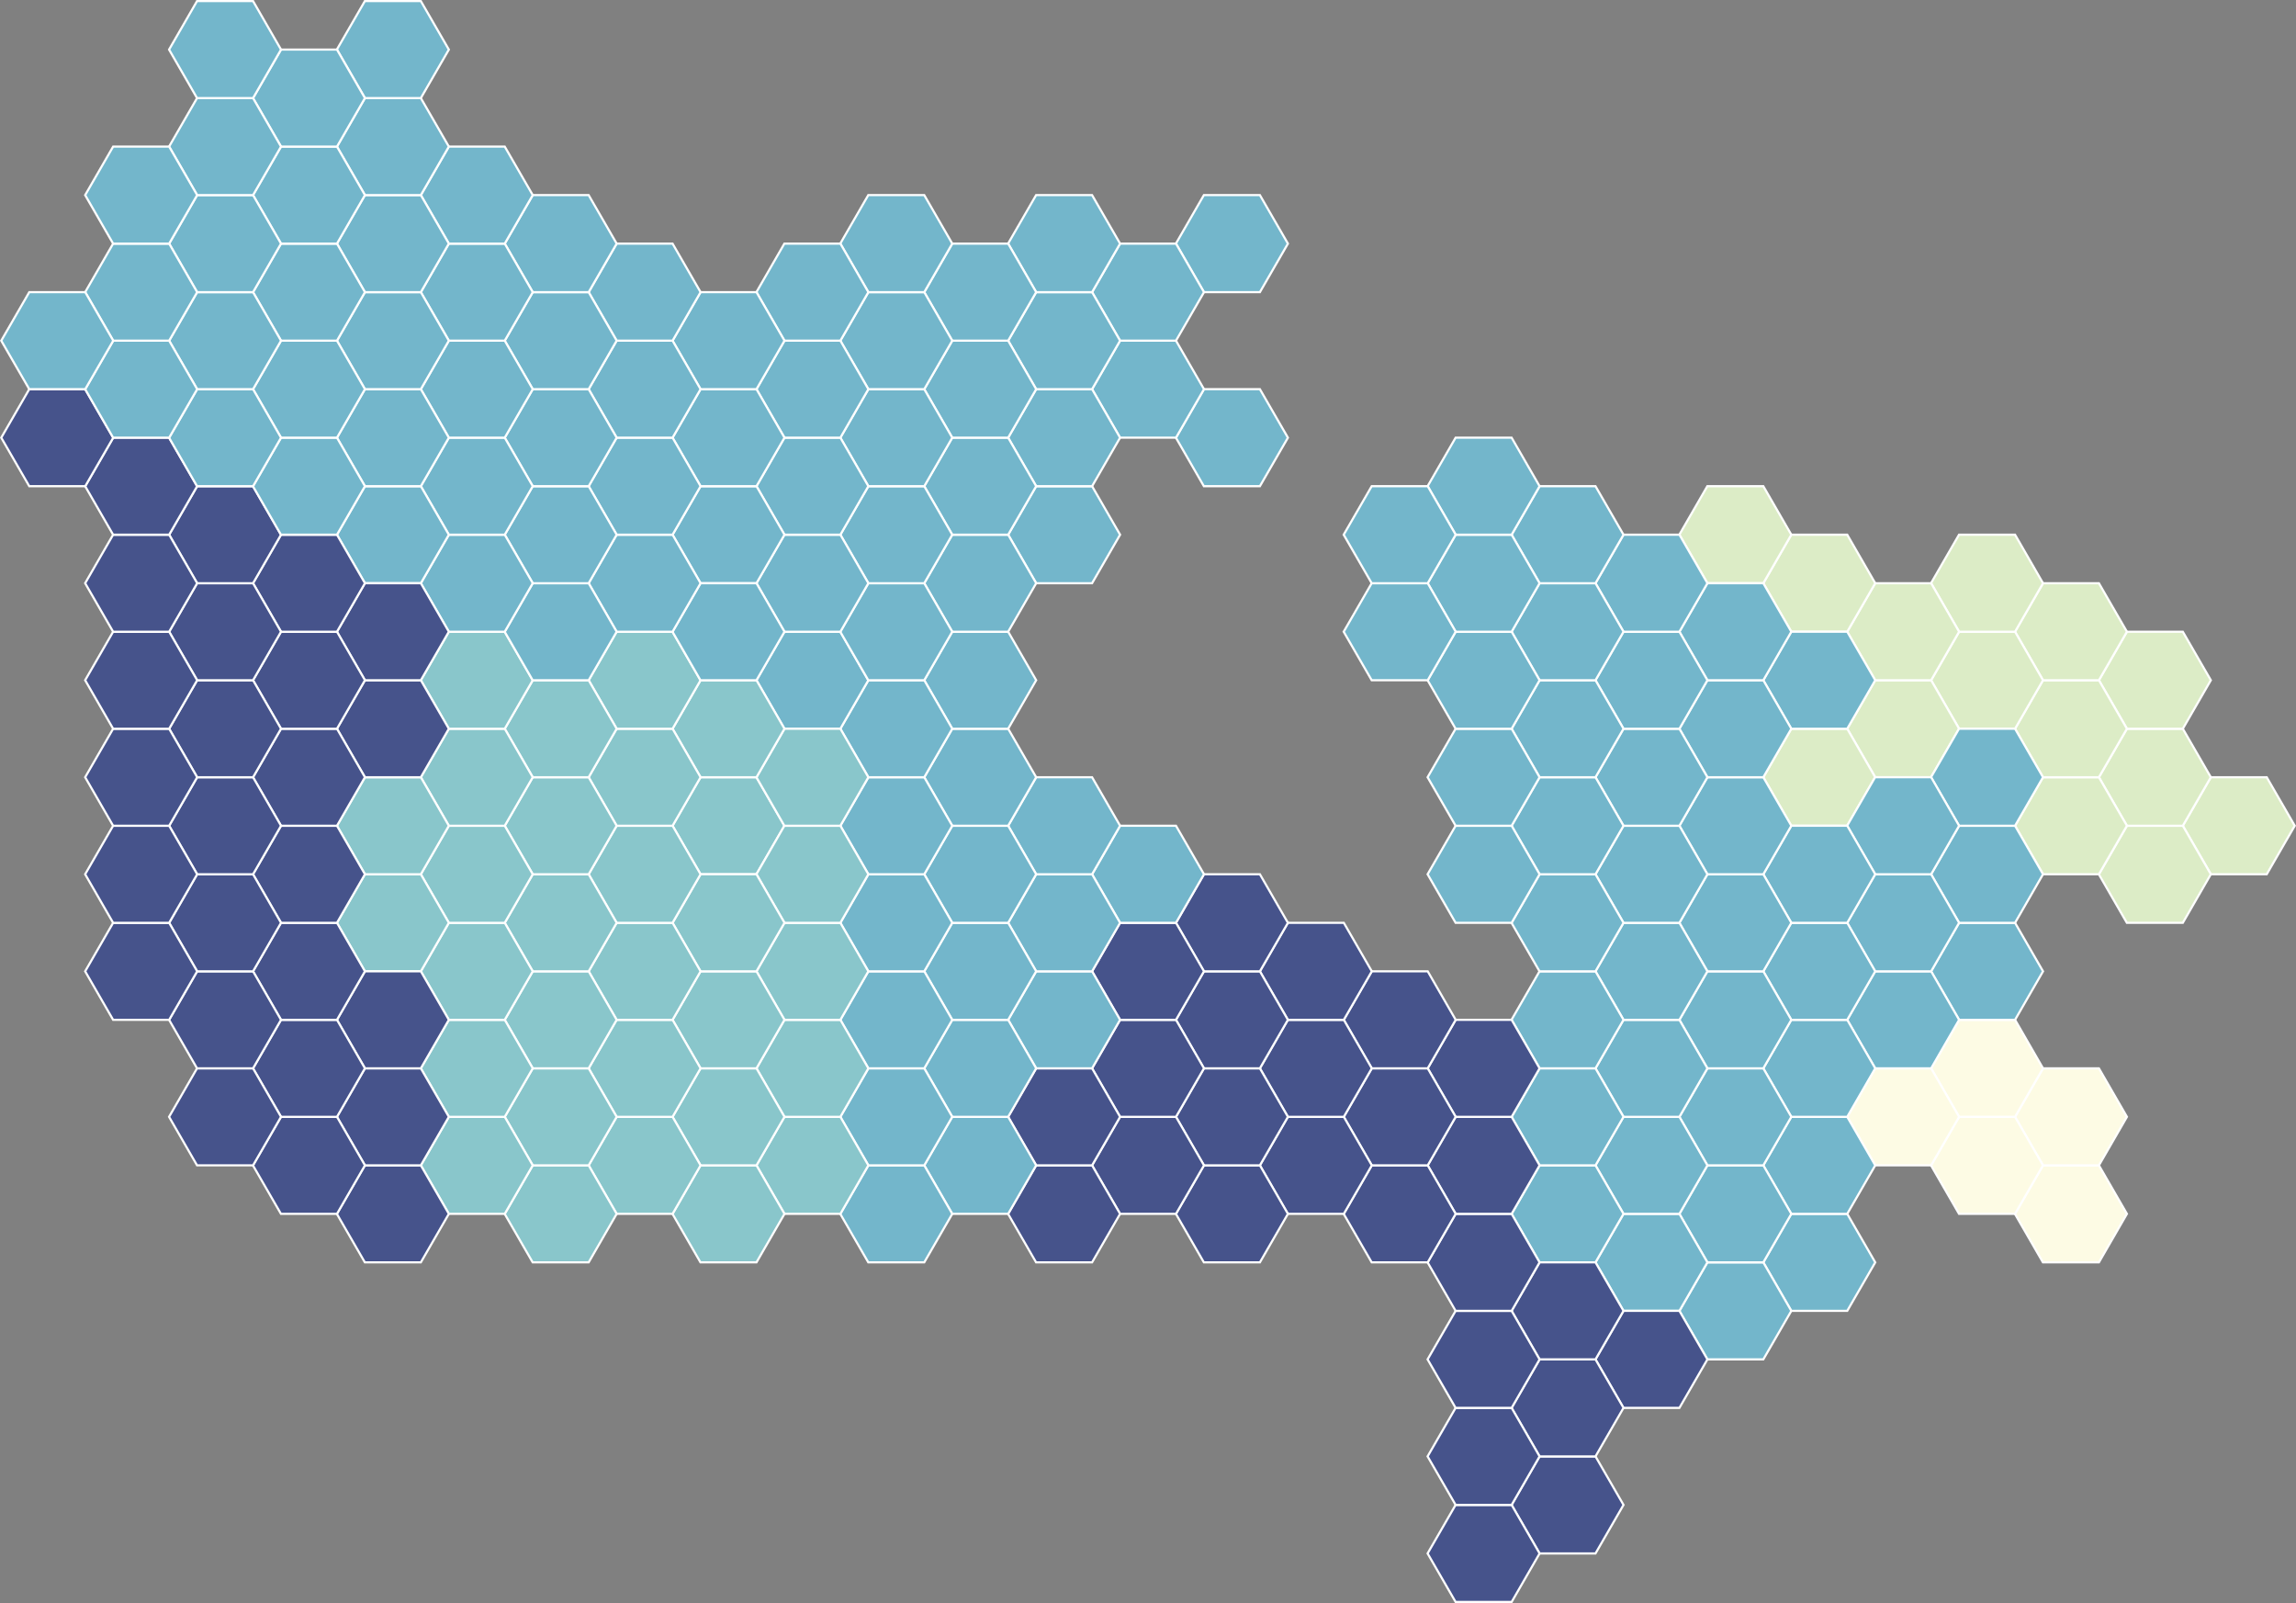 <svg id="Layer_1" data-name="Layer 1" xmlns="http://www.w3.org/2000/svg" viewBox="0 0 533.57 372.44"><rect x="0" y="0" width="533.57" height="372.44" fill="#808080" stroke="none"/><defs><style>.cls-1{fill:#fdfbe4;}.cls-1,.cls-2,.cls-3,.cls-4,.cls-5{stroke:#fff;stroke-miterlimit:10;stroke-width:0.5px;}.cls-2{fill:#dcecc6;}.cls-3{fill:#73b6cb;}.cls-4{fill:#46538b;}.cls-5{fill:#89c6cb;}</style></defs><title>hex-map</title><g id="NS"><polygon class="cls-1" points="487.77 270.75 474.76 270.75 468.25 282.02 474.76 293.29 487.77 293.29 494.28 282.02 487.77 270.75"/><polygon class="cls-1" points="487.77 248.21 474.76 248.21 468.25 259.48 474.76 270.75 487.77 270.75 494.28 259.48 487.77 248.21"/><polygon class="cls-1" points="468.28 259.48 455.26 259.48 448.75 270.75 455.26 282.02 468.28 282.02 474.78 270.75 468.28 259.48"/></g><g id="NL"><polygon class="cls-2" points="526.77 180.58 513.76 180.58 507.25 191.85 513.76 203.12 526.77 203.12 533.28 191.85 526.77 180.58"/><polygon class="cls-2" points="507.27 191.85 494.26 191.85 487.75 203.12 494.26 214.4 507.27 214.4 513.78 203.12 507.27 191.85"/><polygon class="cls-2" points="507.27 169.31 494.26 169.31 487.75 180.58 494.26 191.85 507.27 191.85 513.78 180.58 507.27 169.31"/><polygon class="cls-2" points="507.27 146.77 494.26 146.77 487.75 158.04 494.26 169.31 507.27 169.31 513.78 158.04 507.27 146.77"/><polygon class="cls-2" points="487.77 180.58 474.76 180.58 468.25 191.85 474.76 203.12 487.77 203.12 494.28 191.85 487.77 180.58"/><polygon class="cls-2" points="487.77 158.04 474.76 158.04 468.25 169.31 474.76 180.58 487.77 180.58 494.28 169.31 487.77 158.04"/><polygon class="cls-2" points="487.77 135.5 474.76 135.5 468.25 146.77 474.76 158.04 487.77 158.04 494.28 146.77 487.77 135.5"/><polygon class="cls-2" points="468.28 146.77 455.26 146.77 448.75 158.04 455.26 169.31 468.28 169.31 474.78 158.04 468.28 146.77"/><polygon class="cls-2" points="468.28 124.23 455.26 124.23 448.75 135.5 455.26 146.77 468.28 146.77 474.78 135.5 468.28 124.23"/><polygon class="cls-2" points="448.78 158.04 435.76 158.04 429.25 169.31 435.76 180.58 448.78 180.58 455.28 169.31 448.78 158.04"/><polygon class="cls-2" points="448.78 135.5 435.76 135.5 429.25 146.77 435.76 158.04 448.78 158.04 455.28 146.77 448.78 135.5"/><polygon class="cls-2" points="429.28 169.31 416.26 169.31 409.76 180.58 416.26 191.85 429.28 191.85 435.79 180.58 429.28 169.31"/><polygon class="cls-2" points="429.28 124.23 416.26 124.23 409.76 135.5 416.26 146.77 429.28 146.77 435.79 135.5 429.28 124.23"/><polygon class="cls-2" points="409.78 112.96 396.77 112.96 390.26 124.23 396.77 135.5 409.78 135.5 416.29 124.23 409.78 112.96"/></g><g id="NB"><polygon class="cls-1" points="468.28 236.94 455.26 236.94 448.75 248.21 455.26 259.48 468.28 259.48 474.78 248.21 468.28 236.94"/><polygon class="cls-1" points="448.78 248.21 435.76 248.21 429.25 259.48 435.76 270.75 448.78 270.75 455.28 259.48 448.78 248.21"/></g><g id="QC"><polygon class="cls-3" points="468.28 214.4 455.26 214.4 448.75 225.67 455.26 236.94 468.28 236.94 474.78 225.67 468.28 214.4"/><polygon class="cls-3" points="468.28 191.85 455.26 191.85 448.75 203.12 455.26 214.4 468.28 214.4 474.78 203.12 468.28 191.85"/><polygon class="cls-3" points="468.28 169.31 455.26 169.31 448.75 180.58 455.26 191.85 468.28 191.85 474.78 180.58 468.28 169.31"/><polygon class="cls-3" points="448.78 225.67 435.76 225.67 429.25 236.94 435.76 248.21 448.78 248.21 455.28 236.94 448.78 225.67"/><polygon class="cls-3" points="448.78 203.12 435.76 203.12 429.25 214.4 435.76 225.67 448.78 225.67 455.28 214.4 448.78 203.12"/><polygon class="cls-3" points="448.78 180.58 435.76 180.58 429.25 191.85 435.76 203.12 448.78 203.12 455.28 191.85 448.78 180.58"/><polygon class="cls-3" points="429.28 282.02 416.26 282.02 409.76 293.29 416.26 304.56 429.28 304.56 435.79 293.29 429.28 282.02"/><polygon class="cls-3" points="429.28 259.48 416.26 259.48 409.76 270.75 416.26 282.02 429.28 282.02 435.79 270.75 429.28 259.48"/><polygon class="cls-3" points="429.28 236.94 416.26 236.94 409.76 248.21 416.26 259.48 429.28 259.48 435.79 248.21 429.28 236.94"/><polygon class="cls-3" points="429.28 214.4 416.26 214.4 409.76 225.67 416.26 236.94 429.28 236.94 435.79 225.67 429.28 214.4"/><polygon class="cls-3" points="429.28 191.85 416.26 191.85 409.76 203.12 416.26 214.4 429.28 214.4 435.79 203.12 429.28 191.85"/><polygon class="cls-3" points="429.28 146.77 416.26 146.77 409.76 158.04 416.26 169.31 429.28 169.31 435.79 158.04 429.28 146.77"/><polygon class="cls-3" points="409.78 293.29 396.77 293.29 390.26 304.56 396.77 315.83 409.78 315.83 416.29 304.56 409.78 293.29"/><polygon class="cls-3" points="409.78 270.75 396.77 270.75 390.26 282.02 396.77 293.29 409.78 293.29 416.29 282.02 409.78 270.75"/><polygon class="cls-3" points="409.78 248.21 396.77 248.21 390.26 259.48 396.77 270.75 409.78 270.75 416.29 259.48 409.78 248.21"/><polygon class="cls-3" points="409.78 225.67 396.77 225.67 390.26 236.94 396.77 248.21 409.78 248.21 416.29 236.94 409.78 225.67"/><polygon class="cls-3" points="409.78 203.12 396.77 203.12 390.26 214.4 396.77 225.67 409.78 225.67 416.29 214.4 409.78 203.12"/><polygon class="cls-3" points="409.78 180.58 396.77 180.58 390.26 191.85 396.77 203.12 409.78 203.12 416.29 191.85 409.78 180.58"/><polygon class="cls-3" points="409.78 158.04 396.77 158.04 390.26 169.31 396.77 180.58 409.78 180.58 416.29 169.31 409.78 158.04"/><polygon class="cls-3" points="409.78 135.5 396.77 135.5 390.26 146.77 396.77 158.04 409.78 158.04 416.29 146.77 409.78 135.5"/><polygon class="cls-3" points="390.28 282.02 377.27 282.02 370.76 293.29 377.27 304.56 390.28 304.56 396.79 293.29 390.28 282.02"/><polygon class="cls-3" points="390.28 259.48 377.27 259.48 370.76 270.75 377.27 282.02 390.28 282.02 396.79 270.75 390.28 259.48"/><polygon class="cls-3" points="390.28 236.94 377.27 236.94 370.76 248.21 377.27 259.48 390.28 259.48 396.79 248.21 390.28 236.94"/><polygon class="cls-3" points="390.28 214.4 377.27 214.4 370.76 225.67 377.27 236.94 390.28 236.94 396.79 225.67 390.28 214.4"/><polygon class="cls-3" points="390.28 191.85 377.27 191.85 370.76 203.12 377.27 214.4 390.28 214.4 396.79 203.12 390.28 191.85"/><polygon class="cls-3" points="390.28 169.31 377.27 169.31 370.76 180.58 377.27 191.85 390.28 191.85 396.79 180.58 390.28 169.31"/><polygon class="cls-3" points="390.28 146.77 377.27 146.77 370.76 158.04 377.27 169.31 390.28 169.31 396.79 158.04 390.28 146.77"/><polygon class="cls-3" points="390.28 124.23 377.27 124.23 370.76 135.5 377.27 146.77 390.28 146.77 396.79 135.5 390.28 124.23"/><polygon class="cls-3" points="370.78 270.75 357.77 270.75 351.26 282.02 357.77 293.29 370.78 293.29 377.29 282.02 370.78 270.75"/><polygon class="cls-3" points="370.78 248.21 357.77 248.21 351.26 259.48 357.77 270.75 370.78 270.75 377.29 259.48 370.78 248.21"/><polygon class="cls-3" points="370.78 225.67 357.77 225.67 351.26 236.94 357.77 248.21 370.78 248.21 377.29 236.94 370.78 225.67"/><polygon class="cls-3" points="370.78 203.12 357.77 203.12 351.26 214.4 357.77 225.67 370.78 225.67 377.29 214.4 370.78 203.12"/><polygon class="cls-3" points="370.78 180.58 357.77 180.58 351.26 191.85 357.77 203.12 370.78 203.12 377.29 191.85 370.78 180.58"/><polygon class="cls-3" points="370.78 158.04 357.77 158.04 351.26 169.31 357.77 180.58 370.78 180.58 377.29 169.31 370.78 158.04"/><polygon class="cls-3" points="370.78 135.5 357.77 135.5 351.26 146.77 357.77 158.04 370.78 158.04 377.29 146.77 370.78 135.5"/><polygon class="cls-3" points="370.78 112.96 357.77 112.96 351.26 124.23 357.77 135.5 370.78 135.5 377.29 124.23 370.78 112.96"/><polygon class="cls-3" points="351.29 191.85 338.27 191.85 331.76 203.12 338.27 214.4 351.29 214.4 357.79 203.12 351.29 191.85"/><polygon class="cls-3" points="351.29 169.31 338.27 169.31 331.76 180.58 338.27 191.85 351.29 191.85 357.79 180.58 351.29 169.31"/><polygon class="cls-3" points="351.29 146.77 338.27 146.77 331.76 158.04 338.27 169.31 351.29 169.31 357.79 158.04 351.29 146.77"/><polygon class="cls-3" points="351.29 124.23 338.27 124.23 331.76 135.5 338.27 146.77 351.29 146.77 357.79 135.5 351.29 124.23"/><polygon class="cls-3" points="351.29 101.69 338.27 101.69 331.76 112.96 338.27 124.23 351.29 124.23 357.79 112.96 351.29 101.69"/><polygon class="cls-3" points="331.79 135.5 318.77 135.5 312.26 146.77 318.77 158.04 331.79 158.04 338.29 146.77 331.79 135.5"/><polygon class="cls-3" points="331.79 112.96 318.77 112.96 312.26 124.23 318.77 135.5 331.79 135.5 338.29 124.23 331.79 112.96"/></g><g id="ON"><polygon class="cls-4" points="390.28 304.56 377.27 304.56 370.76 315.83 377.27 327.1 390.28 327.1 396.79 315.83 390.28 304.56"/><polygon class="cls-4" points="370.78 338.37 357.77 338.37 351.26 349.64 357.77 360.92 370.78 360.92 377.29 349.64 370.78 338.37"/><polygon class="cls-4" points="370.78 315.83 357.77 315.83 351.26 327.1 357.77 338.37 370.78 338.37 377.29 327.1 370.78 315.83"/><polygon class="cls-4" points="370.78 293.29 357.77 293.29 351.26 304.56 357.77 315.83 370.78 315.83 377.29 304.56 370.78 293.29"/><polygon class="cls-4" points="351.29 349.64 338.27 349.64 331.76 360.92 338.27 372.19 351.29 372.19 357.79 360.92 351.29 349.64"/><polygon class="cls-4" points="351.29 327.1 338.27 327.1 331.76 338.37 338.27 349.64 351.29 349.64 357.79 338.37 351.29 327.1"/><polygon class="cls-4" points="351.29 304.56 338.27 304.56 331.76 315.83 338.27 327.1 351.29 327.1 357.79 315.83 351.29 304.56"/><polygon class="cls-4" points="351.29 282.02 338.27 282.02 331.76 293.29 338.27 304.56 351.29 304.56 357.79 293.29 351.29 282.02"/><polygon class="cls-4" points="351.29 259.48 338.27 259.48 331.76 270.75 338.27 282.02 351.29 282.02 357.79 270.75 351.29 259.48"/><polygon class="cls-4" points="351.29 236.94 338.27 236.94 331.76 248.21 338.27 259.48 351.29 259.48 357.79 248.21 351.29 236.94"/><polygon class="cls-4" points="331.79 270.75 318.77 270.75 312.26 282.02 318.77 293.29 331.79 293.29 338.29 282.02 331.79 270.75"/><polygon class="cls-4" points="331.79 248.21 318.77 248.21 312.26 259.48 318.77 270.75 331.79 270.75 338.29 259.48 331.79 248.21"/><polygon class="cls-4" points="331.79 225.67 318.77 225.67 312.26 236.94 318.77 248.21 331.79 248.21 338.29 236.94 331.79 225.67"/><polygon class="cls-4" points="312.29 259.48 299.27 259.48 292.77 270.75 299.27 282.02 312.29 282.02 318.8 270.75 312.29 259.48"/><polygon class="cls-4" points="312.29 236.94 299.27 236.94 292.77 248.21 299.27 259.48 312.29 259.48 318.8 248.21 312.29 236.94"/><polygon class="cls-4" points="312.29 214.4 299.27 214.4 292.77 225.67 299.27 236.94 312.29 236.94 318.8 225.67 312.29 214.4"/><polygon class="cls-4" points="292.79 270.75 279.77 270.75 273.27 282.02 279.77 293.29 292.79 293.29 299.3 282.02 292.79 270.75"/><polygon class="cls-4" points="292.79 248.21 279.77 248.21 273.27 259.48 279.77 270.75 292.79 270.75 299.3 259.48 292.79 248.21"/><polygon class="cls-4" points="292.79 225.67 279.77 225.67 273.27 236.94 279.77 248.21 292.79 248.21 299.3 236.94 292.79 225.67"/><polygon class="cls-4" points="292.79 203.12 279.77 203.12 273.27 214.4 279.77 225.67 292.79 225.67 299.3 214.4 292.79 203.12"/><polygon class="cls-4" points="273.29 259.48 260.28 259.48 253.77 270.75 260.28 282.02 273.29 282.02 279.8 270.75 273.29 259.48"/><polygon class="cls-4" points="273.29 236.94 260.28 236.94 253.77 248.21 260.28 259.48 273.29 259.48 279.8 248.21 273.29 236.94"/><polygon class="cls-4" points="273.29 214.4 260.28 214.4 253.77 225.67 260.28 236.94 273.29 236.94 279.8 225.67 273.29 214.4"/><polygon class="cls-4" points="253.79 270.75 240.78 270.75 234.27 282.02 240.78 293.29 253.79 293.29 260.3 282.02 253.79 270.75"/><polygon class="cls-4" points="253.79 248.21 240.78 248.21 234.27 259.48 240.78 270.75 253.79 270.75 260.3 259.48 253.79 248.21"/></g><g id="MB"><polygon class="cls-3" points="273.29 191.85 260.28 191.85 253.77 203.12 260.28 214.4 273.29 214.4 279.8 203.12 273.29 191.85"/><polygon class="cls-3" points="253.79 225.67 240.78 225.67 234.27 236.94 240.78 248.21 253.79 248.21 260.3 236.94 253.79 225.67"/><polygon class="cls-3" points="253.79 203.12 240.78 203.12 234.27 214.4 240.78 225.67 253.79 225.67 260.3 214.4 253.79 203.12"/><polygon class="cls-3" points="253.79 180.58 240.78 180.58 234.27 191.85 240.78 203.12 253.79 203.12 260.3 191.85 253.79 180.58"/><polygon class="cls-3" points="234.29 259.48 221.28 259.48 214.77 270.75 221.28 282.02 234.29 282.02 240.8 270.75 234.29 259.48"/><polygon class="cls-3" points="234.29 236.94 221.28 236.94 214.77 248.21 221.28 259.48 234.29 259.48 240.8 248.21 234.29 236.94"/><polygon class="cls-3" points="234.29 214.4 221.28 214.4 214.77 225.67 221.28 236.94 234.29 236.94 240.8 225.67 234.29 214.4"/><polygon class="cls-3" points="234.29 191.85 221.28 191.85 214.77 203.12 221.28 214.4 234.29 214.4 240.8 203.12 234.29 191.85"/><polygon class="cls-3" points="234.29 169.31 221.28 169.31 214.77 180.58 221.28 191.85 234.29 191.85 240.8 180.58 234.29 169.31"/><polygon class="cls-3" points="234.29 146.77 221.28 146.77 214.77 158.04 221.28 169.31 234.29 169.31 240.8 158.04 234.29 146.77"/><polygon class="cls-3" points="214.79 270.75 201.78 270.75 195.27 282.02 201.78 293.29 214.79 293.29 221.3 282.02 214.79 270.75"/><polygon class="cls-3" points="214.79 248.21 201.78 248.21 195.27 259.48 201.78 270.75 214.79 270.75 221.3 259.48 214.79 248.21"/><polygon class="cls-3" points="214.79 225.67 201.78 225.67 195.27 236.94 201.78 248.21 214.79 248.21 221.3 236.94 214.79 225.67"/><polygon class="cls-3" points="214.79 203.12 201.78 203.12 195.27 214.4 201.78 225.67 214.79 225.67 221.3 214.4 214.79 203.12"/><polygon class="cls-3" points="214.79 180.58 201.78 180.58 195.27 191.85 201.78 203.12 214.79 203.12 221.3 191.85 214.79 180.58"/><polygon class="cls-3" points="214.79 158.04 201.78 158.04 195.27 169.31 201.78 180.58 214.79 180.58 221.3 169.31 214.79 158.04"/><polygon class="cls-3" points="195.3 146.77 182.28 146.77 175.78 158.04 182.28 169.31 195.3 169.31 201.8 158.04 195.3 146.77"/></g><g id="NU"><polygon class="cls-3" points="292.79 90.42 279.77 90.42 273.27 101.69 279.77 112.96 292.79 112.96 299.3 101.69 292.79 90.42"/><polygon class="cls-3" points="292.79 45.33 279.77 45.33 273.27 56.6 279.77 67.88 292.79 67.88 299.3 56.6 292.79 45.33"/><polygon class="cls-3" points="273.29 79.15 260.28 79.15 253.77 90.42 260.28 101.69 273.29 101.69 279.8 90.42 273.29 79.15"/><polygon class="cls-3" points="273.29 56.6 260.28 56.6 253.77 67.88 260.28 79.15 273.29 79.15 279.8 67.88 273.29 56.6"/><polygon class="cls-3" points="253.79 112.96 240.78 112.96 234.27 124.23 240.78 135.5 253.79 135.5 260.3 124.23 253.79 112.96"/><polygon class="cls-3" points="253.79 90.42 240.78 90.42 234.27 101.69 240.78 112.96 253.79 112.96 260.3 101.69 253.79 90.42"/><polygon class="cls-3" points="253.79 67.88 240.78 67.88 234.27 79.15 240.78 90.42 253.79 90.42 260.3 79.15 253.79 67.88"/><polygon class="cls-3" points="253.79 45.33 240.78 45.33 234.27 56.6 240.78 67.88 253.79 67.88 260.3 56.6 253.79 45.33"/><polygon class="cls-3" points="234.29 124.23 221.28 124.23 214.77 135.5 221.28 146.77 234.29 146.77 240.8 135.5 234.29 124.23"/><polygon class="cls-3" points="234.29 101.69 221.28 101.69 214.77 112.96 221.28 124.23 234.29 124.23 240.8 112.96 234.29 101.69"/><polygon class="cls-3" points="234.29 79.15 221.28 79.15 214.77 90.42 221.28 101.69 234.29 101.69 240.8 90.42 234.29 79.15"/><polygon class="cls-3" points="234.29 56.6 221.28 56.6 214.77 67.88 221.28 79.15 234.29 79.15 240.8 67.88 234.29 56.6"/><polygon class="cls-3" points="214.79 135.5 201.78 135.5 195.27 146.77 201.78 158.04 214.79 158.04 221.3 146.77 214.79 135.5"/><polygon class="cls-3" points="214.79 112.96 201.78 112.96 195.27 124.23 201.78 135.5 214.79 135.5 221.3 124.23 214.79 112.96"/><polygon class="cls-3" points="214.79 90.42 201.78 90.42 195.27 101.69 201.78 112.96 214.79 112.96 221.3 101.69 214.79 90.42"/><polygon class="cls-3" points="214.79 67.88 201.78 67.88 195.27 79.15 201.78 90.42 214.79 90.42 221.3 79.15 214.79 67.88"/><polygon class="cls-3" points="214.79 45.33 201.78 45.33 195.27 56.6 201.78 67.88 214.79 67.88 221.3 56.6 214.79 45.33"/><polygon class="cls-3" points="195.3 124.23 182.28 124.23 175.78 135.5 182.28 146.77 195.3 146.77 201.8 135.5 195.3 124.23"/><polygon class="cls-3" points="195.3 101.69 182.28 101.69 175.78 112.96 182.28 124.23 195.3 124.23 201.8 112.96 195.3 101.69"/><polygon class="cls-3" points="195.3 79.15 182.28 79.15 175.78 90.42 182.28 101.69 195.3 101.69 201.8 90.42 195.3 79.15"/><polygon class="cls-3" points="195.3 56.6 182.28 56.6 175.78 67.88 182.28 79.15 195.3 79.15 201.8 67.88 195.3 56.6"/><polygon class="cls-3" points="175.8 112.96 162.78 112.96 156.28 124.23 162.78 135.5 175.8 135.5 182.31 124.23 175.8 112.96"/><polygon class="cls-3" points="175.8 90.42 162.78 90.42 156.28 101.69 162.78 112.96 175.8 112.96 182.31 101.69 175.8 90.42"/><polygon class="cls-3" points="175.8 67.88 162.78 67.88 156.28 79.15 162.78 90.42 175.8 90.42 182.31 79.15 175.8 67.88"/></g><g id="SK"><polygon class="cls-5" points="175.8 180.58 162.78 180.58 156.28 191.85 162.78 203.12 175.8 203.12 182.31 191.85 175.8 180.58"/><polygon class="cls-5" points="195.3 259.48 182.28 259.48 175.78 270.75 182.28 282.02 195.3 282.02 201.8 270.75 195.3 259.48"/><polygon class="cls-5" points="195.3 236.94 182.28 236.94 175.78 248.21 182.28 259.48 195.3 259.48 201.8 248.21 195.3 236.94"/><polygon class="cls-5" points="195.3 214.4 182.28 214.4 175.78 225.67 182.28 236.94 195.3 236.94 201.8 225.67 195.3 214.4"/><polygon class="cls-5" points="195.3 191.85 182.28 191.85 175.78 203.12 182.28 214.4 195.3 214.4 201.8 203.12 195.3 191.85"/><polygon class="cls-5" points="195.3 169.31 182.28 169.31 175.78 180.58 182.28 191.85 195.3 191.85 201.8 180.58 195.3 169.31"/><polygon class="cls-5" points="175.8 270.75 162.78 270.75 156.28 282.02 162.78 293.29 175.8 293.29 182.31 282.02 175.8 270.75"/><polygon class="cls-5" points="175.8 248.21 162.78 248.21 156.28 259.48 162.78 270.75 175.8 270.75 182.31 259.48 175.8 248.21"/><polygon class="cls-5" points="175.8 225.67 162.78 225.67 156.28 236.94 162.78 248.21 175.8 248.21 182.31 236.94 175.8 225.67"/><polygon class="cls-5" points="175.8 203.12 162.78 203.12 156.28 214.4 162.78 225.67 175.8 225.67 182.31 214.4 175.8 203.12"/><polygon class="cls-5" points="175.8 158.04 162.78 158.04 156.28 169.31 162.78 180.58 175.8 180.58 182.31 169.31 175.8 158.04"/><polygon class="cls-5" points="156.3 259.48 143.28 259.48 136.78 270.75 143.28 282.02 156.3 282.02 162.81 270.75 156.3 259.48"/><polygon class="cls-5" points="156.3 236.94 143.28 236.94 136.78 248.21 143.28 259.48 156.3 259.48 162.81 248.21 156.3 236.94"/><polygon class="cls-5" points="156.3 214.4 143.28 214.4 136.78 225.67 143.28 236.94 156.3 236.94 162.81 225.67 156.3 214.4"/><polygon class="cls-5" points="156.3 191.85 143.28 191.85 136.78 203.12 143.28 214.4 156.3 214.4 162.81 203.12 156.3 191.85"/><polygon class="cls-5" points="156.3 169.31 143.28 169.31 136.78 180.58 143.28 191.85 156.3 191.85 162.81 180.58 156.3 169.31"/><polygon class="cls-5" points="156.3 146.77 143.28 146.77 136.78 158.04 143.28 169.31 156.3 169.31 162.81 158.04 156.3 146.77"/></g><g id="AB"><polygon class="cls-5" points="136.8 270.75 123.79 270.75 117.28 282.02 123.79 293.29 136.8 293.29 143.31 282.02 136.8 270.75"/><polygon class="cls-5" points="136.8 248.21 123.79 248.21 117.28 259.48 123.79 270.75 136.8 270.75 143.31 259.48 136.8 248.21"/><polygon class="cls-5" points="136.8 225.67 123.79 225.67 117.28 236.94 123.79 248.21 136.8 248.21 143.31 236.94 136.8 225.67"/><polygon class="cls-5" points="136.8 203.12 123.79 203.12 117.28 214.4 123.79 225.67 136.8 225.67 143.31 214.4 136.8 203.12"/><polygon class="cls-5" points="136.8 180.58 123.79 180.58 117.28 191.85 123.79 203.12 136.8 203.12 143.31 191.85 136.8 180.58"/><polygon class="cls-5" points="136.8 158.04 123.79 158.04 117.28 169.31 123.79 180.58 136.8 180.58 143.31 169.31 136.8 158.04"/><polygon class="cls-5" points="117.3 259.48 104.29 259.48 97.78 270.75 104.29 282.02 117.3 282.02 123.81 270.75 117.3 259.48"/><polygon class="cls-5" points="117.3 236.94 104.29 236.94 97.78 248.21 104.29 259.48 117.3 259.48 123.81 248.21 117.3 236.94"/><polygon class="cls-5" points="117.3 214.4 104.29 214.4 97.78 225.67 104.29 236.94 117.3 236.94 123.81 225.67 117.3 214.4"/><polygon class="cls-5" points="117.3 191.85 104.29 191.85 97.78 203.12 104.29 214.4 117.3 214.4 123.81 203.12 117.3 191.85"/><polygon class="cls-5" points="117.3 169.31 104.29 169.31 97.78 180.58 104.29 191.85 117.3 191.85 123.81 180.58 117.3 169.31"/><polygon class="cls-5" points="117.3 146.77 104.29 146.77 97.78 158.04 104.29 169.31 117.3 169.31 123.81 158.04 117.3 146.77"/><polygon class="cls-5" points="97.8 203.12 84.79 203.12 78.28 214.4 84.79 225.67 97.8 225.67 104.31 214.4 97.8 203.12"/><polygon class="cls-5" points="97.8 180.58 84.79 180.58 78.28 191.85 84.79 203.12 97.8 203.12 104.31 191.85 97.8 180.58"/></g><g id="NT"><polygon class="cls-3" points="175.8 135.5 162.78 135.5 156.28 146.77 162.78 158.04 175.8 158.04 182.31 146.77 175.8 135.5"/><polygon class="cls-3" points="156.3 124.23 143.28 124.23 136.78 135.5 143.28 146.77 156.3 146.77 162.81 135.5 156.3 124.23"/><polygon class="cls-3" points="156.3 101.69 143.28 101.69 136.78 112.96 143.28 124.23 156.3 124.23 162.81 112.96 156.3 101.69"/><polygon class="cls-3" points="156.3 79.15 143.28 79.15 136.78 90.42 143.28 101.69 156.3 101.69 162.81 90.42 156.3 79.15"/><polygon class="cls-3" points="156.3 56.6 143.28 56.6 136.78 67.88 143.28 79.15 156.3 79.15 162.81 67.88 156.3 56.6"/><polygon class="cls-3" points="136.8 135.5 123.79 135.5 117.28 146.77 123.79 158.04 136.8 158.04 143.31 146.77 136.8 135.5"/><polygon class="cls-3" points="136.8 112.96 123.79 112.96 117.28 124.23 123.79 135.5 136.8 135.5 143.31 124.23 136.8 112.96"/><polygon class="cls-3" points="136.8 90.42 123.79 90.42 117.28 101.69 123.79 112.96 136.8 112.96 143.31 101.69 136.8 90.42"/><polygon class="cls-3" points="136.8 67.88 123.79 67.88 117.28 79.15 123.79 90.42 136.8 90.42 143.31 79.15 136.8 67.88"/><polygon class="cls-3" points="136.8 45.33 123.79 45.33 117.28 56.6 123.79 67.88 136.8 67.88 143.31 56.6 136.8 45.33"/><polygon class="cls-3" points="117.3 124.23 104.29 124.23 97.78 135.5 104.29 146.77 117.3 146.77 123.81 135.5 117.3 124.23"/><polygon class="cls-3" points="117.3 101.69 104.29 101.69 97.78 112.96 104.29 124.23 117.3 124.23 123.81 112.96 117.3 101.69"/><polygon class="cls-3" points="117.3 79.15 104.29 79.15 97.78 90.42 104.29 101.69 117.3 101.69 123.81 90.42 117.3 79.15"/><polygon class="cls-3" points="117.3 56.6 104.29 56.6 97.78 67.88 104.29 79.15 117.3 79.15 123.81 67.88 117.3 56.6"/><polygon class="cls-3" points="117.3 34.06 104.29 34.06 97.78 45.33 104.29 56.6 117.3 56.6 123.81 45.33 117.3 34.06"/><polygon class="cls-3" points="97.8 112.96 84.79 112.96 78.28 124.23 84.79 135.5 97.8 135.5 104.31 124.23 97.8 112.96"/><polygon class="cls-3" points="97.8 90.42 84.79 90.42 78.28 101.69 84.79 112.96 97.8 112.96 104.31 101.69 97.8 90.42"/></g><g id="BC"><polygon class="cls-4" points="97.8 270.75 84.79 270.75 78.28 282.02 84.79 293.29 97.8 293.29 104.31 282.02 97.8 270.75"/><polygon class="cls-4" points="97.8 248.21 84.79 248.21 78.28 259.48 84.79 270.75 97.8 270.75 104.31 259.48 97.8 248.21"/><polygon class="cls-4" points="97.8 225.67 84.79 225.67 78.28 236.94 84.79 248.21 97.8 248.21 104.31 236.94 97.8 225.67"/><polygon class="cls-4" points="97.8 158.04 84.79 158.04 78.28 169.31 84.79 180.58 97.8 180.58 104.31 169.31 97.8 158.04"/><polygon class="cls-4" points="97.8 135.5 84.79 135.5 78.28 146.77 84.79 158.04 97.8 158.04 104.31 146.77 97.8 135.5"/><polygon class="cls-4" points="78.31 259.48 65.29 259.48 58.78 270.75 65.29 282.02 78.31 282.02 84.81 270.75 78.31 259.48"/><polygon class="cls-4" points="78.31 236.94 65.29 236.94 58.78 248.21 65.29 259.48 78.31 259.48 84.81 248.21 78.31 236.94"/><polygon class="cls-4" points="78.31 214.4 65.29 214.4 58.78 225.67 65.29 236.94 78.31 236.94 84.81 225.67 78.31 214.4"/><polygon class="cls-4" points="78.31 191.85 65.29 191.85 58.78 203.12 65.29 214.4 78.31 214.4 84.81 203.12 78.31 191.85"/><polygon class="cls-4" points="78.31 169.31 65.29 169.31 58.78 180.58 65.29 191.85 78.31 191.85 84.81 180.58 78.31 169.31"/><polygon class="cls-4" points="78.31 146.77 65.29 146.77 58.78 158.04 65.29 169.31 78.31 169.31 84.81 158.04 78.31 146.77"/><polygon class="cls-4" points="78.31 124.23 65.29 124.23 58.78 135.5 65.29 146.77 78.31 146.77 84.81 135.5 78.31 124.23"/><polygon class="cls-4" points="58.81 248.21 45.79 248.21 39.29 259.48 45.79 270.75 58.81 270.75 65.31 259.48 58.81 248.21"/><polygon class="cls-4" points="58.81 225.67 45.79 225.67 39.29 236.94 45.79 248.21 58.81 248.21 65.31 236.94 58.81 225.67"/><polygon class="cls-4" points="58.81 203.12 45.79 203.12 39.29 214.4 45.79 225.67 58.81 225.67 65.31 214.4 58.81 203.12"/><polygon class="cls-4" points="58.81 180.58 45.79 180.58 39.29 191.85 45.79 203.12 58.81 203.12 65.31 191.85 58.81 180.58"/><polygon class="cls-4" points="58.81 158.04 45.79 158.04 39.29 169.31 45.79 180.58 58.81 180.58 65.31 169.31 58.81 158.04"/><polygon class="cls-4" points="58.81 135.5 45.79 135.5 39.29 146.77 45.79 158.04 58.81 158.04 65.31 146.77 58.81 135.5"/><polygon class="cls-4" points="58.81 112.96 45.79 112.96 39.29 124.23 45.79 135.5 58.81 135.5 65.31 124.23 58.81 112.96"/><polygon class="cls-4" points="39.31 214.4 26.29 214.4 19.79 225.67 26.29 236.94 39.31 236.94 45.82 225.67 39.31 214.4"/><polygon class="cls-4" points="39.31 191.85 26.29 191.85 19.79 203.12 26.29 214.4 39.31 214.4 45.82 203.12 39.31 191.85"/><polygon class="cls-4" points="39.31 169.31 26.29 169.31 19.79 180.58 26.29 191.85 39.31 191.85 45.82 180.58 39.31 169.31"/><polygon class="cls-4" points="39.31 146.77 26.29 146.77 19.79 158.04 26.29 169.31 39.31 169.31 45.82 158.04 39.31 146.77"/><polygon class="cls-4" points="39.31 124.23 26.29 124.23 19.79 135.5 26.29 146.77 39.31 146.77 45.82 135.5 39.31 124.23"/><polygon class="cls-4" points="39.31 101.69 26.29 101.69 19.79 112.96 26.29 124.23 39.31 124.23 45.82 112.96 39.31 101.69"/><polygon class="cls-4" points="19.81 90.42 6.8 90.42 0.29 101.69 6.8 112.96 19.81 112.96 26.32 101.69 19.81 90.42"/></g><g id="YT"><polygon class="cls-3" points="97.8 67.88 84.79 67.88 78.28 79.15 84.79 90.42 97.8 90.42 104.31 79.15 97.8 67.88"/><polygon class="cls-3" points="97.8 45.33 84.79 45.33 78.28 56.6 84.79 67.88 97.8 67.88 104.31 56.6 97.8 45.33"/><polygon class="cls-3" points="97.8 22.79 84.79 22.79 78.28 34.06 84.79 45.33 97.8 45.33 104.31 34.06 97.8 22.79"/><polygon class="cls-3" points="97.8 0.25 84.79 0.25 78.28 11.52 84.79 22.79 97.8 22.79 104.31 11.52 97.8 0.25"/><polygon class="cls-3" points="78.31 101.69 65.29 101.69 58.78 112.96 65.29 124.23 78.31 124.23 84.81 112.96 78.31 101.69"/><polygon class="cls-3" points="78.31 79.15 65.29 79.15 58.78 90.42 65.29 101.69 78.31 101.69 84.81 90.42 78.31 79.15"/><polygon class="cls-3" points="78.31 56.6 65.29 56.6 58.78 67.88 65.29 79.15 78.31 79.15 84.81 67.88 78.31 56.6"/><polygon class="cls-3" points="78.31 34.06 65.29 34.06 58.78 45.33 65.29 56.6 78.31 56.6 84.81 45.33 78.31 34.06"/><polygon class="cls-3" points="78.31 11.52 65.29 11.52 58.78 22.79 65.29 34.06 78.31 34.06 84.81 22.79 78.31 11.52"/><polygon class="cls-3" points="58.81 90.42 45.79 90.42 39.29 101.69 45.79 112.96 58.81 112.96 65.31 101.69 58.81 90.42"/><polygon class="cls-3" points="58.81 67.88 45.79 67.88 39.29 79.15 45.79 90.42 58.81 90.42 65.31 79.15 58.81 67.88"/><polygon class="cls-3" points="58.81 45.33 45.79 45.33 39.29 56.6 45.79 67.88 58.81 67.88 65.31 56.6 58.81 45.33"/><polygon class="cls-3" points="58.81 22.79 45.79 22.79 39.29 34.06 45.79 45.33 58.81 45.33 65.31 34.06 58.81 22.79"/><polygon class="cls-3" points="58.81 0.25 45.79 0.25 39.29 11.52 45.79 22.79 58.81 22.79 65.31 11.52 58.81 0.25"/><polygon class="cls-3" points="39.31 79.15 26.29 79.15 19.79 90.42 26.29 101.69 39.31 101.69 45.82 90.42 39.31 79.15"/><polygon class="cls-3" points="39.31 56.6 26.29 56.6 19.79 67.88 26.29 79.15 39.31 79.15 45.82 67.88 39.31 56.6"/><polygon class="cls-3" points="39.31 34.06 26.29 34.06 19.79 45.33 26.29 56.6 39.31 56.6 45.82 45.33 39.31 34.06"/><polygon class="cls-3" points="19.81 67.88 6.8 67.88 0.29 79.15 6.8 90.42 19.81 90.42 26.32 79.15 19.81 67.88"/></g></svg>